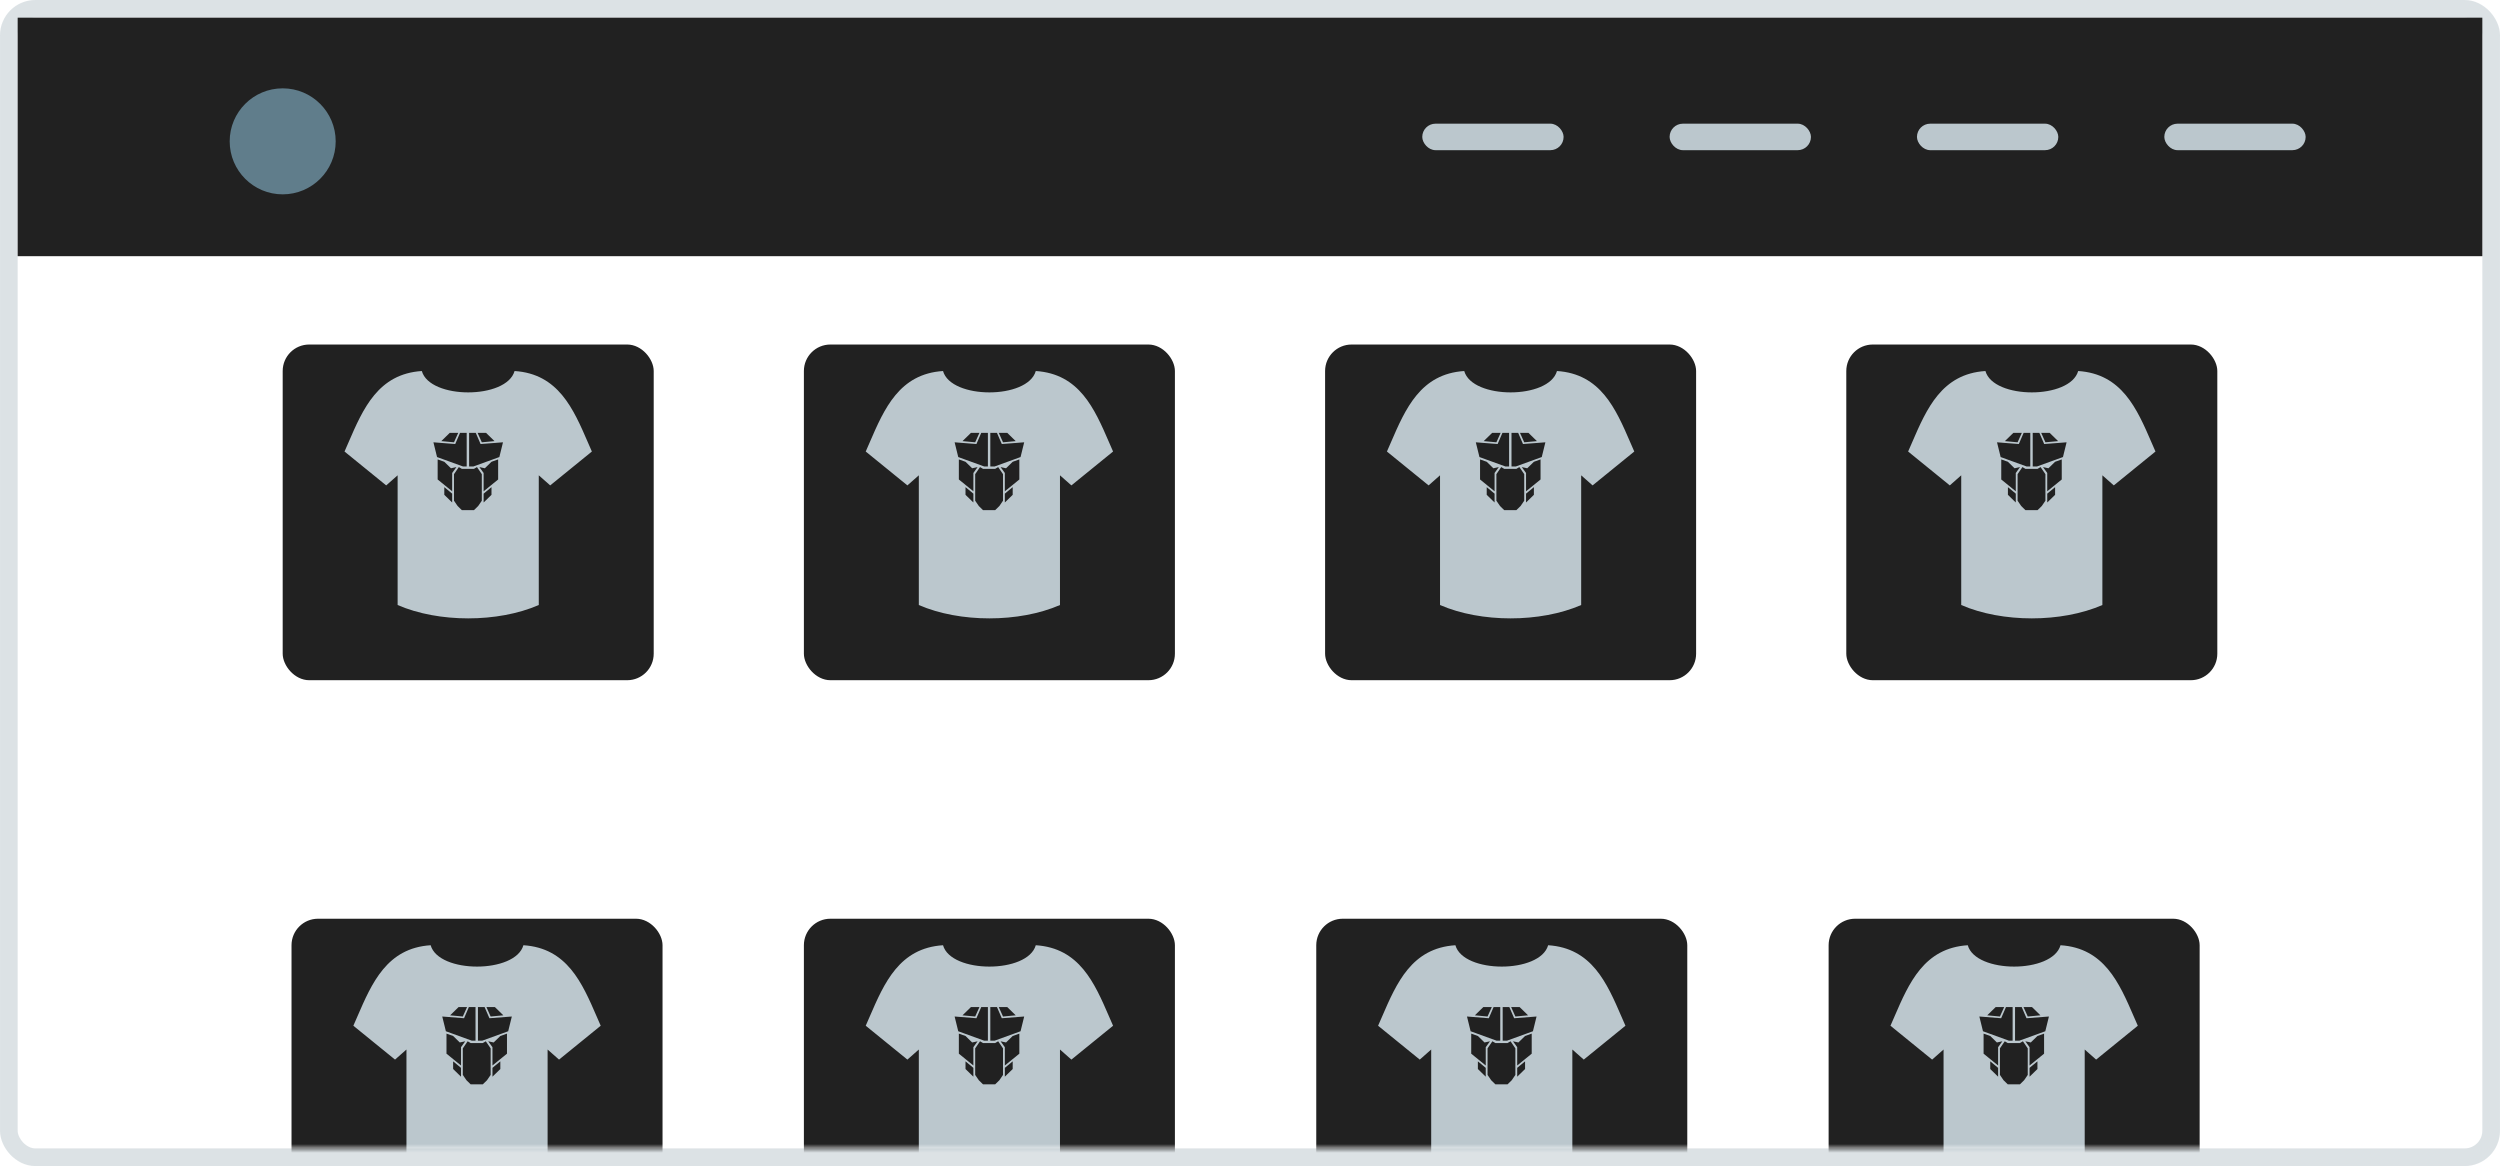 <svg width="283" height="132" viewBox="0 0 283 132" fill="none" xmlns="http://www.w3.org/2000/svg">
<rect width="283" height="132" rx="4" fill="white" fill-opacity="0.15"/>
<rect x="1" y="1" width="281" height="130" rx="3" stroke="#BBC7CD" stroke-opacity="0.5" stroke-width="2"/>
<mask id="mask0_2274_23772" style="mask-type:alpha" maskUnits="userSpaceOnUse" x="2" y="29" width="279" height="101">
<path d="M2 29H281V128C281 129.105 280.105 130 279 130H4C2.895 130 2 129.105 2 128V29Z" fill="white"/>
</mask>
<g mask="url(#mask0_2274_23772)">
<g filter="url(#filter0_d_2274_23772)">
<rect x="150" y="37" width="42" height="38" rx="3" fill="#212121"/>
</g>
<path fill-rule="evenodd" clip-rule="evenodd" d="M161.717 54.947L157 51.113C157.151 50.771 157.301 50.426 157.451 50.079C159.103 46.26 160.808 42.319 165.75 42C166.658 45.225 175.341 45.225 176.25 42C181.192 42.319 182.897 46.26 184.549 50.079C184.699 50.426 184.848 50.771 185 51.113L180.282 54.947L178.989 53.805V68.488C174.36 70.504 167.64 70.504 163.011 68.488V53.805L161.717 54.947ZM170.418 52.807H170.418L167.474 51.738L167.063 50.069L169.531 50.264L170.076 49H170.829V52.807H170.418L170.418 52.807ZM171.103 49V52.807H171.583L171.583 52.807L174.527 51.738L174.938 50.069L172.402 50.264L171.856 49H171.103ZM169.049 53.008L169.665 52.874L169.186 53.542V55.613L167.542 54.277V52.006L168.296 52.273L169.049 53.008ZM172.884 53.008L172.267 52.874L172.747 53.542V55.613L174.39 54.277V52.006L173.637 52.273L172.884 53.008ZM169.939 52.874L169.391 53.675V56.681L169.802 57.282L170.281 57.75H171.651L172.13 57.282L172.541 56.681V53.675L171.993 52.874L171.651 53.074H170.281L169.939 52.874ZM172.747 56.882L173.637 56.014V55.145L172.747 55.88V56.882ZM168.296 56.014L169.186 56.882V55.88L168.296 55.145V56.014ZM173.979 49.935L172.541 50.069L172.062 49H173.021L173.979 49.935ZM169.391 50.069L167.953 49.935L168.912 49H169.871L169.391 50.069Z" fill="#BBC7CD"/>
<rect x="155" y="83" width="32" height="3" rx="1.5" fill="white"/>
<g filter="url(#filter1_d_2274_23772)">
<rect x="209" y="37" width="42" height="38" rx="3" fill="#212121"/>
</g>
<path fill-rule="evenodd" clip-rule="evenodd" d="M220.717 54.947L216 51.113C216.151 50.771 216.301 50.426 216.451 50.079C218.103 46.26 219.808 42.319 224.75 42C225.658 45.225 234.341 45.225 235.25 42C240.192 42.319 241.897 46.26 243.549 50.079C243.699 50.426 243.848 50.771 244 51.113L239.282 54.947L237.989 53.805V68.488C233.36 70.504 226.64 70.504 222.011 68.488V53.805L220.717 54.947ZM229.418 52.807H229.418L226.474 51.738L226.063 50.069L228.531 50.264L229.076 49H229.829V52.807H229.418L229.418 52.807ZM230.103 49V52.807H230.583L230.583 52.807L233.527 51.738L233.938 50.069L231.402 50.264L230.856 49H230.103ZM228.049 53.008L228.665 52.874L228.186 53.542V55.613L226.542 54.277V52.006L227.296 52.273L228.049 53.008ZM231.884 53.008L231.267 52.874L231.747 53.542V55.613L233.39 54.277V52.006L232.637 52.273L231.884 53.008ZM228.939 52.874L228.391 53.675V56.681L228.802 57.282L229.281 57.75H230.651L231.13 57.282L231.541 56.681V53.675L230.993 52.874L230.651 53.074H229.281L228.939 52.874ZM231.747 56.882L232.637 56.014V55.145L231.747 55.88V56.882ZM227.296 56.014L228.186 56.882V55.88L227.296 55.145V56.014ZM232.979 49.935L231.541 50.069L231.062 49H232.021L232.979 49.935ZM228.391 50.069L226.953 49.935L227.912 49H228.871L228.391 50.069Z" fill="#BBC7CD"/>
<rect x="214" y="83" width="32" height="3" rx="1.5" fill="white"/>
<g filter="url(#filter2_d_2274_23772)">
<rect x="32" y="37" width="42" height="38" rx="3" fill="#212121"/>
</g>
<path fill-rule="evenodd" clip-rule="evenodd" d="M43.717 54.947L39 51.113C39.151 50.771 39.301 50.426 39.451 50.079C41.103 46.26 42.808 42.319 47.75 42C48.658 45.225 57.342 45.225 58.25 42C63.192 42.319 64.897 46.26 66.549 50.079C66.699 50.426 66.849 50.771 67 51.113L62.282 54.947L60.989 53.805V68.488C56.36 70.504 49.64 70.504 45.011 68.488V53.805L43.717 54.947ZM52.418 52.807H52.418L49.474 51.738L49.063 50.069L51.531 50.264L52.076 49H52.829V52.807H52.418L52.418 52.807ZM53.103 49V52.807H53.583L53.583 52.807L56.527 51.738L56.938 50.069L54.402 50.264L53.856 49H53.103ZM51.049 53.008L51.665 52.874L51.186 53.542V55.613L49.542 54.277V52.006L50.295 52.273L51.049 53.008ZM54.884 53.008L54.267 52.874L54.747 53.542V55.613L56.39 54.277V52.006L55.637 52.273L54.884 53.008ZM51.939 52.874L51.391 53.675V56.681L51.802 57.282L52.282 57.75H53.651L54.13 57.282L54.541 56.681V53.675L53.993 52.874L53.651 53.074H52.282L51.939 52.874ZM54.747 56.882L55.637 56.014V55.145L54.747 55.88V56.882ZM50.295 56.014L51.186 56.882V55.88L50.295 55.145V56.014ZM55.979 49.935L54.541 50.069L54.062 49H55.021L55.979 49.935ZM51.391 50.069L49.953 49.935L50.912 49H51.871L51.391 50.069Z" fill="#BBC7CD"/>
<rect x="37" y="83" width="32" height="3" rx="1.5" fill="white"/>
<g filter="url(#filter3_d_2274_23772)">
<rect x="91" y="37" width="42" height="38" rx="3" fill="#212121"/>
</g>
<path fill-rule="evenodd" clip-rule="evenodd" d="M102.717 54.947L98 51.113C98.151 50.771 98.301 50.426 98.451 50.079C100.103 46.26 101.808 42.319 106.75 42C107.658 45.225 116.341 45.225 117.25 42C122.192 42.319 123.897 46.26 125.549 50.079C125.699 50.426 125.848 50.771 126 51.113L121.282 54.947L119.989 53.805V68.488C115.36 70.504 108.64 70.504 104.011 68.488V53.805L102.717 54.947ZM111.418 52.807H111.418L108.474 51.738L108.063 50.069L110.531 50.264L111.076 49H111.829V52.807H111.418L111.418 52.807ZM112.103 49V52.807H112.583L112.583 52.807L115.527 51.738L115.938 50.069L113.402 50.264L112.856 49H112.103ZM110.049 53.008L110.665 52.874L110.186 53.542V55.613L108.542 54.277V52.006L109.296 52.273L110.049 53.008ZM113.884 53.008L113.267 52.874L113.747 53.542V55.613L115.39 54.277V52.006L114.637 52.273L113.884 53.008ZM110.939 52.874L110.391 53.675V56.681L110.802 57.282L111.281 57.75H112.651L113.13 57.282L113.541 56.681V53.675L112.993 52.874L112.651 53.074H111.281L110.939 52.874ZM113.747 56.882L114.637 56.014V55.145L113.747 55.88V56.882ZM109.296 56.014L110.186 56.882V55.88L109.296 55.145V56.014ZM114.979 49.935L113.541 50.069L113.062 49H114.021L114.979 49.935ZM110.391 50.069L108.953 49.935L109.912 49H110.871L110.391 50.069Z" fill="#BBC7CD"/>
<rect x="96" y="83" width="32" height="3" rx="1.5" fill="white"/>
<g filter="url(#filter4_d_2274_23772)">
<rect x="149" y="102" width="42" height="38" rx="3" fill="#212121"/>
</g>
<path fill-rule="evenodd" clip-rule="evenodd" d="M160.717 119.947L156 116.113C156.151 115.771 156.301 115.426 156.451 115.079C158.103 111.26 159.808 107.319 164.75 107C165.658 110.225 174.341 110.225 175.25 107C180.192 107.319 181.897 111.26 183.549 115.079C183.699 115.426 183.848 115.771 184 116.113L179.282 119.947L177.989 118.805V133.488C173.36 135.504 166.64 135.504 162.011 133.488V118.805L160.717 119.947ZM169.418 117.807H169.418L166.474 116.738L166.063 115.069L168.531 115.264L169.076 114H169.829V117.807H169.418L169.418 117.807ZM170.103 114V117.807H170.583L170.583 117.807L173.527 116.738L173.938 115.069L171.402 115.264L170.856 114H170.103ZM168.049 118.008L168.665 117.874L168.186 118.542V120.613L166.542 119.277V117.006L167.296 117.273L168.049 118.008ZM171.884 118.008L171.267 117.874L171.747 118.542V120.613L173.39 119.277V117.006L172.637 117.273L171.884 118.008ZM168.939 117.874L168.391 118.675V121.681L168.802 122.282L169.281 122.75H170.651L171.13 122.282L171.541 121.681V118.675L170.993 117.874L170.651 118.074H169.281L168.939 117.874ZM171.747 121.882L172.637 121.014V120.145L171.747 120.88V121.882ZM167.296 121.014L168.186 121.882V120.88L167.296 120.145V121.014ZM172.979 114.935L171.541 115.069L171.062 114H172.021L172.979 114.935ZM168.391 115.069L166.953 114.935L167.912 114H168.871L168.391 115.069Z" fill="#BBC7CD"/>
<g filter="url(#filter5_d_2274_23772)">
<rect x="207" y="102" width="42" height="38" rx="3" fill="#212121"/>
</g>
<path fill-rule="evenodd" clip-rule="evenodd" d="M218.717 119.947L214 116.113C214.151 115.771 214.301 115.426 214.451 115.079C216.103 111.26 217.808 107.319 222.75 107C223.658 110.225 232.341 110.225 233.25 107C238.192 107.319 239.897 111.26 241.549 115.079C241.699 115.426 241.848 115.771 242 116.113L237.282 119.947L235.989 118.805V133.488C231.36 135.504 224.64 135.504 220.011 133.488V118.805L218.717 119.947ZM227.418 117.807H227.418L224.474 116.738L224.063 115.069L226.531 115.264L227.076 114H227.829V117.807H227.418L227.418 117.807ZM228.103 114V117.807H228.583L228.583 117.807L231.527 116.738L231.938 115.069L229.402 115.264L228.856 114H228.103ZM226.049 118.008L226.665 117.874L226.186 118.542V120.613L224.542 119.277V117.006L225.296 117.273L226.049 118.008ZM229.884 118.008L229.267 117.874L229.747 118.542V120.613L231.39 119.277V117.006L230.637 117.273L229.884 118.008ZM226.939 117.874L226.391 118.675V121.681L226.802 122.282L227.281 122.75H228.651L229.13 122.282L229.541 121.681V118.675L228.993 117.874L228.651 118.074H227.281L226.939 117.874ZM229.747 121.882L230.637 121.014V120.145L229.747 120.88V121.882ZM225.296 121.014L226.186 121.882V120.88L225.296 120.145V121.014ZM230.979 114.935L229.541 115.069L229.062 114H230.021L230.979 114.935ZM226.391 115.069L224.953 114.935L225.912 114H226.871L226.391 115.069Z" fill="#BBC7CD"/>
<g filter="url(#filter6_d_2274_23772)">
<rect x="33" y="102" width="42" height="38" rx="3" fill="#212121"/>
</g>
<path fill-rule="evenodd" clip-rule="evenodd" d="M44.717 119.947L40 116.113C40.151 115.771 40.301 115.426 40.451 115.079C42.103 111.26 43.808 107.319 48.75 107C49.658 110.225 58.342 110.225 59.25 107C64.192 107.319 65.897 111.26 67.549 115.079C67.699 115.426 67.849 115.771 68 116.113L63.282 119.947L61.989 118.805V133.488C57.36 135.504 50.64 135.504 46.011 133.488V118.805L44.717 119.947ZM53.418 117.807H53.418L50.474 116.738L50.063 115.069L52.531 115.264L53.076 114H53.829V117.807H53.418L53.418 117.807ZM54.103 114V117.807H54.583L54.583 117.807L57.527 116.738L57.938 115.069L55.402 115.264L54.856 114H54.103ZM52.049 118.008L52.665 117.874L52.186 118.542V120.613L50.542 119.277V117.006L51.295 117.273L52.049 118.008ZM55.884 118.008L55.267 117.874L55.747 118.542V120.613L57.39 119.277V117.006L56.637 117.273L55.884 118.008ZM52.939 117.874L52.391 118.675V121.681L52.802 122.282L53.282 122.75H54.651L55.13 122.282L55.541 121.681V118.675L54.993 117.874L54.651 118.074H53.282L52.939 117.874ZM55.747 121.882L56.637 121.014V120.145L55.747 120.88V121.882ZM51.295 121.014L52.186 121.882V120.88L51.295 120.145V121.014ZM56.979 114.935L55.541 115.069L55.062 114H56.021L56.979 114.935ZM52.391 115.069L50.953 114.935L51.912 114H52.871L52.391 115.069Z" fill="#BBC7CD"/>
<g filter="url(#filter7_d_2274_23772)">
<rect x="91" y="102" width="42" height="38" rx="3" fill="#212121"/>
</g>
<path fill-rule="evenodd" clip-rule="evenodd" d="M102.717 119.947L98 116.113C98.151 115.771 98.301 115.426 98.451 115.079C100.103 111.26 101.808 107.319 106.75 107C107.658 110.225 116.341 110.225 117.25 107C122.192 107.319 123.897 111.26 125.549 115.079C125.699 115.426 125.848 115.771 126 116.113L121.282 119.947L119.989 118.805V133.488C115.36 135.504 108.64 135.504 104.011 133.488V118.805L102.717 119.947ZM111.418 117.807H111.418L108.474 116.738L108.063 115.069L110.531 115.264L111.076 114H111.829V117.807H111.418L111.418 117.807ZM112.103 114V117.807H112.583L112.583 117.807L115.527 116.738L115.938 115.069L113.402 115.264L112.856 114H112.103ZM110.049 118.008L110.665 117.874L110.186 118.542V120.613L108.542 119.277V117.006L109.296 117.273L110.049 118.008ZM113.884 118.008L113.267 117.874L113.747 118.542V120.613L115.39 119.277V117.006L114.637 117.273L113.884 118.008ZM110.939 117.874L110.391 118.675V121.681L110.802 122.282L111.281 122.75H112.651L113.13 122.282L113.541 121.681V118.675L112.993 117.874L112.651 118.074H111.281L110.939 117.874ZM113.747 121.882L114.637 121.014V120.145L113.747 120.88V121.882ZM109.296 121.014L110.186 121.882V120.88L109.296 120.145V121.014ZM114.979 114.935L113.541 115.069L113.062 114H114.021L114.979 114.935ZM110.391 115.069L108.953 114.935L109.912 114H110.871L110.391 115.069Z" fill="#BBC7CD"/>
<rect x="82" y="29" width="1" height="101" fill="white" fill-opacity="0.1"/>
<rect x="141" y="29" width="1" height="101" fill="white" fill-opacity="0.1"/>
<rect x="200" y="29" width="1" height="101" fill="white" fill-opacity="0.1"/>
<rect x="2" y="94" width="279" height="1" fill="white" fill-opacity="0.1"/>
</g>
<rect x="2" y="2" width="279" height="27" fill="#212121"/>
<rect x="217" y="14" width="16" height="3" rx="1.5" fill="#BBC7CD"/>
<rect x="189" y="14" width="16" height="3" rx="1.5" fill="#BBC7CD"/>
<rect x="161" y="14" width="16" height="3" rx="1.5" fill="#BBC7CD"/>
<rect x="245" y="14" width="16" height="3" rx="1.5" fill="#BBC7CD"/>
<circle cx="32" cy="16" r="6" fill="#607D8B"/>
<defs>
<filter id="filter0_d_2274_23772" x="148" y="37" width="46" height="42" filterUnits="userSpaceOnUse" color-interpolation-filters="sRGB">
<feFlood flood-opacity="0" result="BackgroundImageFix"/>
<feColorMatrix in="SourceAlpha" type="matrix" values="0 0 0 0 0 0 0 0 0 0 0 0 0 0 0 0 0 0 127 0" result="hardAlpha"/>
<feOffset dy="2"/>
<feGaussianBlur stdDeviation="1"/>
<feColorMatrix type="matrix" values="0 0 0 0 0 0 0 0 0 0 0 0 0 0 0 0 0 0 0.03 0"/>
<feBlend mode="normal" in2="BackgroundImageFix" result="effect1_dropShadow_2274_23772"/>
<feBlend mode="normal" in="SourceGraphic" in2="effect1_dropShadow_2274_23772" result="shape"/>
</filter>
<filter id="filter1_d_2274_23772" x="207" y="37" width="46" height="42" filterUnits="userSpaceOnUse" color-interpolation-filters="sRGB">
<feFlood flood-opacity="0" result="BackgroundImageFix"/>
<feColorMatrix in="SourceAlpha" type="matrix" values="0 0 0 0 0 0 0 0 0 0 0 0 0 0 0 0 0 0 127 0" result="hardAlpha"/>
<feOffset dy="2"/>
<feGaussianBlur stdDeviation="1"/>
<feColorMatrix type="matrix" values="0 0 0 0 0 0 0 0 0 0 0 0 0 0 0 0 0 0 0.03 0"/>
<feBlend mode="normal" in2="BackgroundImageFix" result="effect1_dropShadow_2274_23772"/>
<feBlend mode="normal" in="SourceGraphic" in2="effect1_dropShadow_2274_23772" result="shape"/>
</filter>
<filter id="filter2_d_2274_23772" x="30" y="37" width="46" height="42" filterUnits="userSpaceOnUse" color-interpolation-filters="sRGB">
<feFlood flood-opacity="0" result="BackgroundImageFix"/>
<feColorMatrix in="SourceAlpha" type="matrix" values="0 0 0 0 0 0 0 0 0 0 0 0 0 0 0 0 0 0 127 0" result="hardAlpha"/>
<feOffset dy="2"/>
<feGaussianBlur stdDeviation="1"/>
<feColorMatrix type="matrix" values="0 0 0 0 0 0 0 0 0 0 0 0 0 0 0 0 0 0 0.03 0"/>
<feBlend mode="normal" in2="BackgroundImageFix" result="effect1_dropShadow_2274_23772"/>
<feBlend mode="normal" in="SourceGraphic" in2="effect1_dropShadow_2274_23772" result="shape"/>
</filter>
<filter id="filter3_d_2274_23772" x="89" y="37" width="46" height="42" filterUnits="userSpaceOnUse" color-interpolation-filters="sRGB">
<feFlood flood-opacity="0" result="BackgroundImageFix"/>
<feColorMatrix in="SourceAlpha" type="matrix" values="0 0 0 0 0 0 0 0 0 0 0 0 0 0 0 0 0 0 127 0" result="hardAlpha"/>
<feOffset dy="2"/>
<feGaussianBlur stdDeviation="1"/>
<feColorMatrix type="matrix" values="0 0 0 0 0 0 0 0 0 0 0 0 0 0 0 0 0 0 0.03 0"/>
<feBlend mode="normal" in2="BackgroundImageFix" result="effect1_dropShadow_2274_23772"/>
<feBlend mode="normal" in="SourceGraphic" in2="effect1_dropShadow_2274_23772" result="shape"/>
</filter>
<filter id="filter4_d_2274_23772" x="147" y="102" width="46" height="42" filterUnits="userSpaceOnUse" color-interpolation-filters="sRGB">
<feFlood flood-opacity="0" result="BackgroundImageFix"/>
<feColorMatrix in="SourceAlpha" type="matrix" values="0 0 0 0 0 0 0 0 0 0 0 0 0 0 0 0 0 0 127 0" result="hardAlpha"/>
<feOffset dy="2"/>
<feGaussianBlur stdDeviation="1"/>
<feColorMatrix type="matrix" values="0 0 0 0 0 0 0 0 0 0 0 0 0 0 0 0 0 0 0.03 0"/>
<feBlend mode="normal" in2="BackgroundImageFix" result="effect1_dropShadow_2274_23772"/>
<feBlend mode="normal" in="SourceGraphic" in2="effect1_dropShadow_2274_23772" result="shape"/>
</filter>
<filter id="filter5_d_2274_23772" x="205" y="102" width="46" height="42" filterUnits="userSpaceOnUse" color-interpolation-filters="sRGB">
<feFlood flood-opacity="0" result="BackgroundImageFix"/>
<feColorMatrix in="SourceAlpha" type="matrix" values="0 0 0 0 0 0 0 0 0 0 0 0 0 0 0 0 0 0 127 0" result="hardAlpha"/>
<feOffset dy="2"/>
<feGaussianBlur stdDeviation="1"/>
<feColorMatrix type="matrix" values="0 0 0 0 0 0 0 0 0 0 0 0 0 0 0 0 0 0 0.03 0"/>
<feBlend mode="normal" in2="BackgroundImageFix" result="effect1_dropShadow_2274_23772"/>
<feBlend mode="normal" in="SourceGraphic" in2="effect1_dropShadow_2274_23772" result="shape"/>
</filter>
<filter id="filter6_d_2274_23772" x="31" y="102" width="46" height="42" filterUnits="userSpaceOnUse" color-interpolation-filters="sRGB">
<feFlood flood-opacity="0" result="BackgroundImageFix"/>
<feColorMatrix in="SourceAlpha" type="matrix" values="0 0 0 0 0 0 0 0 0 0 0 0 0 0 0 0 0 0 127 0" result="hardAlpha"/>
<feOffset dy="2"/>
<feGaussianBlur stdDeviation="1"/>
<feColorMatrix type="matrix" values="0 0 0 0 0 0 0 0 0 0 0 0 0 0 0 0 0 0 0.03 0"/>
<feBlend mode="normal" in2="BackgroundImageFix" result="effect1_dropShadow_2274_23772"/>
<feBlend mode="normal" in="SourceGraphic" in2="effect1_dropShadow_2274_23772" result="shape"/>
</filter>
<filter id="filter7_d_2274_23772" x="89" y="102" width="46" height="42" filterUnits="userSpaceOnUse" color-interpolation-filters="sRGB">
<feFlood flood-opacity="0" result="BackgroundImageFix"/>
<feColorMatrix in="SourceAlpha" type="matrix" values="0 0 0 0 0 0 0 0 0 0 0 0 0 0 0 0 0 0 127 0" result="hardAlpha"/>
<feOffset dy="2"/>
<feGaussianBlur stdDeviation="1"/>
<feColorMatrix type="matrix" values="0 0 0 0 0 0 0 0 0 0 0 0 0 0 0 0 0 0 0.03 0"/>
<feBlend mode="normal" in2="BackgroundImageFix" result="effect1_dropShadow_2274_23772"/>
<feBlend mode="normal" in="SourceGraphic" in2="effect1_dropShadow_2274_23772" result="shape"/>
</filter>
</defs>
</svg>
